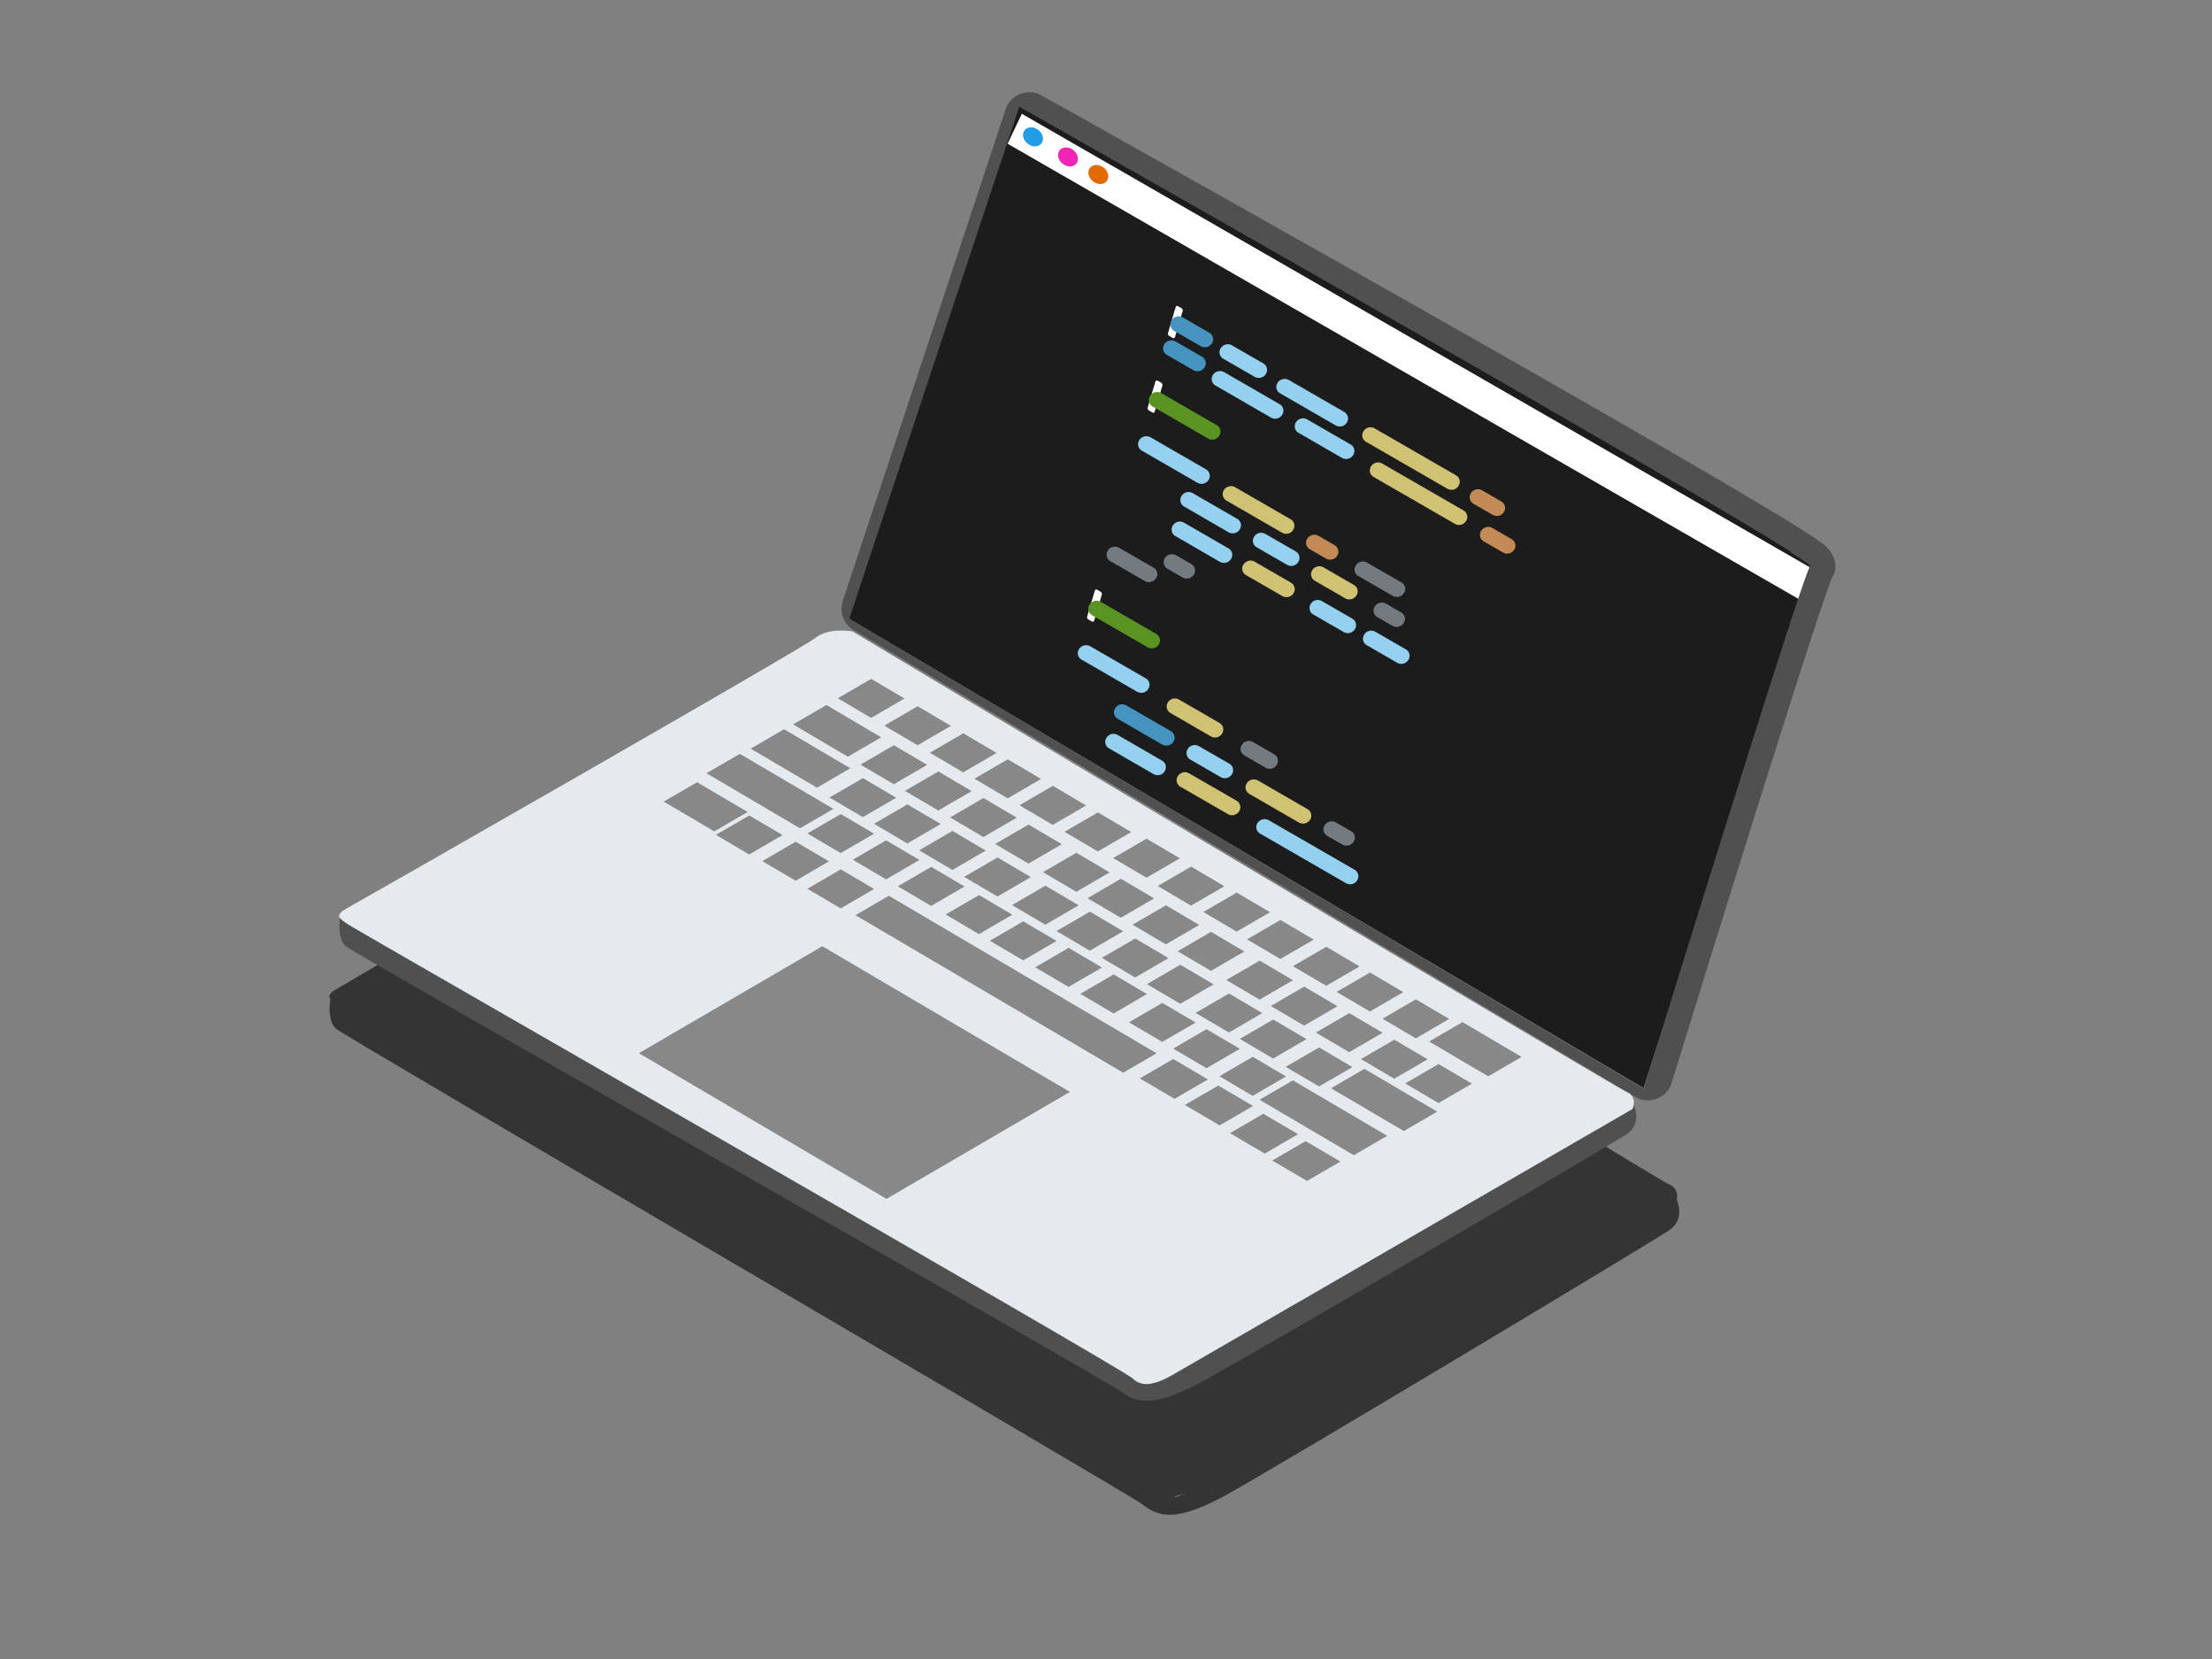 <svg xmlns="http://www.w3.org/2000/svg" fill-rule="evenodd" stroke-linejoin="round" stroke-miterlimit="2" clip-rule="evenodd" viewBox="0 0 800 600">
  <rect x="0" y="0" width="800" height="600" fill="#808080" stroke="none"/>
  <path id="laptop" fill="none" d="M0 0h800v600H0z" />
  <g id="laptop1">
    <path id="shaddow" fill="#343434" d="M903.7 332c-.8-1-.3-2 2.6-3.6 5-2.8 164.3-93.7 169.3-97.7s13.8-2.3 13.5-2.3c-.3 0 274.8 164.3 279.5 166.3 3.3 1.3 3.2 3.9 2.9 5.3 1.1 2.6 1.9 7.4-2.6 10.3-6.6 4.4-136.5 80.3-154 89.7-17.5 9.3-23.4 7.5-29.3 3-6-4.3-276.3-157.9-279.9-160.9-2.6-2.1-2.4-7.3-2-10zm296.7 167.4c-1.2.5-2.4.9-3.5 1 .4.2.7.2.9.2.3 0 1.3-.5 2.6-1.2z" transform="matrix(1.041 0 0 1.068 -821.3 6.7)" />
    <g id="top" transform="rotate(.3 -34.8 1340.8)">
      <path fill="#1c1c1c" d="M368.7 36L307 223.7l287.4 169.8L656 202 368.7 35.9z" transform="rotate(-.3 -34.8 1340.8)" />

      <g id="code">
        {{!-- Stage 1  --}}
        <path id="cursor1" fill="#fff" d="M1174.6 468.6a2 2 0 00-2-2h-4c-1 0-2 .9-2 2v26.3c0 1.2 1 2 2 2h4a2 2 0 002-2v-26.3z" transform="matrix(.317 .181 -.103 .356 97.2 -269.3)" />
        <g id="code1">
          <path id="1_1" fill="#4594bf" d="M1252.6 165.7c0-3.3-3-5.7-7.2-5.7h-38.2a15 15 0 00-9 3.2c-2.6 2-4 4.6-4 7.1 0 3.3 3 5.7 7.1 5.7h38.3a15 15 0 009-3.2c2.5-2 4-4.6 4-7z" transform="matrix(.253 .144 -.103 .356 132.4 -118.4)" />
          <path id="1_2" fill="#94d0f0" d="M1252.6 165.7c0-3.3-2.7-5.7-6.5-5.7h-40.3c-2.8 0-5.8 1.2-8 3.2a9.8 9.8 0 00-3.7 7.1c0 3.3 2.7 5.7 6.5 5.7h40.3c2.8 0 5.8-1.2 8.1-3.2s3.6-4.6 3.6-7z" transform="matrix(.283 .161 -.103 .356 114.4 -128.7)" />
          <path id="1_3" fill="#94d0f0" d="M1252.6 165.7c0-3.3-1.7-5.7-4.2-5.7h-46.7c-1.8 0-3.7 1.2-5.2 3.2s-2.4 4.6-2.4 7.1c0 3.3 1.8 5.7 4.3 5.7h46.6c1.8 0 3.8-1.2 5.3-3.2 1.4-2 2.3-4.6 2.3-7z" transform="matrix(.433 .247 -.103 .356 -44.1 -219)" />
          <path id="1_4" fill="#d0c273" d="M1252.6 165.7c0-3.3-1.3-5.7-3-5.7h-50c-1.3 0-2.7 1.2-3.8 3.2-1 2-1.7 4.6-1.7 7.1 0 3.3 1.3 5.7 3.1 5.7h49.8c1.4 0 2.8-1.2 3.9-3.2 1-2 1.7-4.6 1.7-7z" transform="matrix(.593 .338 -.103 .356 -204 -310.3)" />
          <path id="1_5" fill="#c38956" d="M1252.6 165.7c0-3.3-3.6-5.7-8.8-5.7H1210c-3.8 0-7.9 1.2-11 3.2-3 2-4.9 4.6-4.9 7.1 0 3.3 3.7 5.7 8.8 5.7h33.8c3.9 0 7.9-1.2 11-3.2 3-2 4.9-4.6 4.9-7z" transform="matrix(.208 .119 -.103 .356 294.7 -26.6)" />
          <path id="1_6" fill="#4594bf" d="M1252.6 165.7c0-3.3-3-5.7-7.2-5.7h-38.2a15 15 0 00-9 3.2c-2.6 2-4 4.6-4 7.1 0 3.3 3 5.7 7.1 5.7h38.3a15 15 0 009-3.2c2.5-2 4-4.6 4-7z" transform="matrix(.253 .144 -.103 .356 129.8 -109.7)" />
          <path id="1_7" fill="#94d0f0" d="M1252.6 165.7c0-3.3-1.7-5.7-4.2-5.7h-46.7c-1.8 0-3.7 1.2-5.2 3.2s-2.4 4.6-2.4 7.1c0 3.3 1.8 5.7 4.3 5.7h46.6c1.8 0 3.8-1.2 5.3-3.2 1.4-2 2.3-4.6 2.3-7z" transform="matrix(.433 .247 -.103 .356 -67.5 -221.7)" />
          <path id="1_8" fill="#94d0f0" d="M1252.6 165.7c0-3.3-2.1-5.7-5.1-5.7h-44.2a8.9 8.9 0 00-6.3 3.2c-1.8 2-2.9 4.6-2.9 7.1 0 3.3 2.1 5.7 5.1 5.7h44.2c2.2 0 4.5-1.2 6.3-3.2 1.8-2 2.9-4.6 2.9-7z" transform="matrix(.358 .204 -.103 .356 52.2 -153.4)" />
          <path id="1_9" fill="#d0c273" d="M1252.6 165.7c0-3.3-1.3-5.7-3-5.7h-50c-1.3 0-2.7 1.2-3.8 3.2-1 2-1.7 4.6-1.7 7.1 0 3.3 1.3 5.7 3.1 5.7h49.8c1.4 0 2.8-1.2 3.9-3.2 1-2 1.7-4.6 1.7-7z" transform="matrix(.593 .338 -.103 .356 -201.2 -297.6)" />
          <path id="1_10" fill="#c38956" d="M1252.6 165.7c0-3.3-3.6-5.7-8.8-5.7H1210c-3.8 0-7.9 1.2-11 3.2-3 2-4.9 4.6-4.9 7.1 0 3.3 3.7 5.7 8.8 5.7h33.8c3.9 0 7.9-1.2 11-3.2 3-2 4.9-4.6 4.9-7z" transform="matrix(.208 .119 -.103 .356 298.5 -13)" />
        </g>
        {{!-- Stage 2 --}}
        <path id="cursor2" fill="#fff" d="M1174.6 468.6a2 2 0 00-2-2h-4c-1 0-2 .9-2 2v26.3c0 1.2 1 2 2 2h4a2 2 0 002-2v-26.3z" transform="matrix(.317 .181 -.103 .356 90 -242.3)" />
        <g id="code2">
          <path id="2_1" fill="#599423" d="M1252.6 165.7c0-3.3-1.7-5.7-4.2-5.7h-46.7c-1.8 0-3.7 1.2-5.2 3.2s-2.4 4.6-2.4 7.1c0 3.3 1.8 5.7 4.3 5.7h46.6c1.8 0 3.8-1.2 5.3-3.2 1.4-2 2.3-4.6 2.3-7z" transform="matrix(.433 .247 -.103 .356 -90.2 -214)" />
          <path id="2_2" fill="#94d0f0" d="M1252.6 165.7c0-3.3-1.7-5.7-4.2-5.7h-46.7c-1.8 0-3.7 1.2-5.2 3.2s-2.4 4.6-2.4 7.1c0 3.3 1.8 5.7 4.3 5.7h46.6c1.8 0 3.8-1.2 5.3-3.2 1.4-2 2.3-4.6 2.3-7z" transform="matrix(.433 .247 -.103 .356 -94 -198)" />
          <path id="2_3" fill="#d0c273" d="M1252.6 165.7c0-3.3-1.7-5.7-4.2-5.7h-46.7c-1.8 0-3.7 1.2-5.2 3.2s-2.4 4.6-2.4 7.1c0 3.3 1.8 5.7 4.3 5.7h46.6c1.8 0 3.8-1.2 5.3-3.2 1.4-2 2.3-4.6 2.3-7z" transform="matrix(.433 .247 -.103 .356 -63.3 -180.1)" />
          <path id="2_4" fill="#c38956" d="M1252.6 165.7c0-3.3-4-5.7-9.7-5.7h-31.3c-4.2 0-8.7 1.2-12 3.2-3.5 2-5.5 4.6-5.5 7.1 0 3.3 4 5.7 9.7 5.7h31.4c4.2 0 8.6-1.2 12-3.2 3.4-2 5.4-4.6 5.4-7z" transform="matrix(.189 .108 -.103 .356 258.3 3.3)" />
          <path id="2_5" fill="#737b81" d="M1252.6 165.7c0-3.3-2.5-5.7-6-5.7H1205c-2.7 0-5.5 1.2-7.6 3.2a10 10 0 00-3.4 7.1c0 3.3 2.5 5.7 6 5.7h41.6c2.6 0 5.4-1.2 7.5-3.2a10 10 0 003.4-7z" transform="matrix(.302 .172 -.103 .356 141 -63.5)" />
          <path id="2_6" fill="#94d0f0" d="M1252.6 165.7c0-3.3-2-5.7-5-5.7h-44.4a8.7 8.7 0 00-6.3 3.2 11 11 0 00-2.8 7.1c0 3.3 2.1 5.7 5 5.7h44.4c2.2 0 4.5-1.2 6.3-3.2a11 11 0 002.8-7z" transform="matrix(.364 .208 -.103 .356 3.8 -131.3)" />
          <path id="2_7" fill="#94d0f0" d="M1252.6 165.7c0-3.3-2.7-5.7-6.6-5.7h-40a13 13 0 00-8.2 3.2 9.7 9.7 0 00-3.7 7.1c0 3.3 2.8 5.7 6.6 5.7h40c2.8 0 5.9-1.2 8.2-3.2 2.3-2 3.7-4.6 3.7-7z" transform="matrix(.277 .158 -.103 .356 134 -57)" />
          <path id="2_8" fill="#d0c273" d="M1252.6 165.7c0-3.3-2.7-5.7-6.6-5.7h-40a13 13 0 00-8.2 3.2 9.7 9.7 0 00-3.7 7.1c0 3.3 2.8 5.7 6.6 5.7h40c2.8 0 5.9-1.2 8.2-3.2 2.3-2 3.7-4.6 3.7-7z" transform="matrix(.277 .158 -.103 .356 155.1 -45)" />
          <path id="2_9" fill="#737b81" d="M1252.6 165.7c0-3.3-4.1-5.7-10-5.7h-30.4c-4.4 0-9 1.2-12.5 3.2s-5.6 4.6-5.6 7.1c0 3.3 4.2 5.7 10 5.7h30.5c4.3 0 9-1.2 12.4-3.2 3.5-2 5.6-4.6 5.6-7z" transform="matrix(.183 .104 -.103 .356 290 32.5)" />
          <path id="2_10" fill="#94d0f0" d="M1252.6 165.7c0-3.3-2-5.7-5-5.7h-44.4a8.7 8.7 0 00-6.3 3.2 11 11 0 00-2.8 7.1c0 3.3 2.1 5.7 5 5.7h44.4c2.2 0 4.5-1.2 6.3-3.2a11 11 0 002.8-7z" transform="matrix(.364 .208 -.103 .356 .7 -120.6)" />
          <path id="2_11" fill="#d0c273" d="M1252.6 165.7c0-3.3-2.4-5.7-5.8-5.7h-42.2c-2.5 0-5.2 1.2-7.2 3.2s-3.3 4.6-3.3 7.1c0 3.3 2.4 5.7 5.8 5.7h42.2c2.5 0 5.2-1.2 7.3-3.2 2-2 3.2-4.6 3.2-7z" transform="matrix(.314 .179 -.103 .356 86 -72)" />
          <path id="2_12" fill="#94d0f0" d="M1252.6 165.7c0-3.3-2.7-5.7-6.6-5.7h-40a13 13 0 00-8.2 3.2 9.7 9.7 0 00-3.7 7.1c0 3.3 2.8 5.7 6.6 5.7h40c2.8 0 5.9-1.2 8.2-3.2 2.3-2 3.7-4.6 3.7-7z" transform="matrix(.277 .158 -.103 .356 154.6 -32.8)" />
          <path id="2_13" fill="#94d0f0" d="M1252.6 165.7c0-3.3-2.7-5.7-6.6-5.7h-40a13 13 0 00-8.2 3.2 9.7 9.7 0 00-3.7 7.1c0 3.3 2.8 5.7 6.6 5.7h40c2.8 0 5.9-1.2 8.2-3.2 2.3-2 3.7-4.6 3.7-7z" transform="matrix(.277 .158 -.103 .356 174 -21.8)" />
          <path id="2_14" fill="#737b81" d="M1252.6 165.7c0-3.3-4.1-5.7-10-5.7h-30.4c-4.4 0-9 1.2-12.5 3.2s-5.6 4.6-5.6 7.1c0 3.3 4.2 5.7 10 5.7h30.5c4.3 0 9-1.2 12.4-3.2 3.5-2 5.6-4.6 5.6-7z" transform="matrix(.183 .104 -.103 .356 214 15.4)" />
          <path id="2_15" fill="#737b81" d="M1252.6 165.7c0-3.3-2.5-5.7-6-5.7H1205c-2.7 0-5.5 1.2-7.6 3.2a10 10 0 00-3.4 7.1c0 3.3 2.5 5.7 6 5.7h41.6c2.6 0 5.4-1.2 7.5-3.2a10 10 0 003.4-7z" transform="matrix(.302 .172 -.103 .356 51.3 -68.4)" />
        </g>
        {{!-- Stage 3 --}}
        <path id="cursor3" fill="#fff" d="M1174.6 468.6a2 2 0 00-2-2h-4c-1 0-2 .9-2 2v26.3c0 1.2 1 2 2 2h4a2 2 0 002-2v-26.3z" transform="matrix(.317 .181 -.103 .356 68.5 -166.6)" />
        <g id="code3">
          <path id="3_1" fill="#599423" d="M1252.6 165.7c0-3.3-1.7-5.7-4.2-5.7h-46.7c-1.8 0-3.7 1.2-5.2 3.2s-2.4 4.6-2.4 7.1c0 3.3 1.8 5.7 4.3 5.7h46.6c1.8 0 3.8-1.2 5.3-3.2 1.4-2 2.3-4.6 2.3-7z" transform="matrix(.433 .247 -.103 .356 -111.7 -138.4)" />
          <path id="3_2" fill="#94d0f0" d="M1252.6 165.7c0-3.3-1.7-5.7-4.2-5.7h-46.7c-1.8 0-3.7 1.2-5.2 3.2s-2.4 4.6-2.4 7.1c0 3.3 1.8 5.7 4.3 5.7h46.6c1.8 0 3.8-1.2 5.3-3.2 1.4-2 2.3-4.6 2.3-7z" transform="matrix(.433 .247 -.103 .356 -115.4 -122.3)" />
          <path id="3_3" fill="#d0c273" d="M1252.6 165.7c0-3.3-2.2-5.7-5.4-5.7h-43.4a9.6 9.6 0 00-6.7 3.2c-1.9 2-3 4.6-3 7.1 0 3.3 2.3 5.7 5.4 5.7h43.4c2.3 0 4.8-1.2 6.7-3.2 1.9-2 3-4.6 3-7z" transform="matrix(.339 .194 -.103 .356 29.1 -39.9)" />
          <path id="3_4" fill="#737b81" d="M1252.6 165.7c0-3.3-3.4-5.7-8.3-5.7h-35.2c-3.6 0-7.4 1.2-10.3 3.2-3 2-4.7 4.6-4.7 7.1 0 3.3 3.5 5.7 8.3 5.7h35.2c3.6 0 7.5-1.2 10.4-3.2 2.9-2 4.6-4.6 4.6-7z" transform="matrix(.22 .126 -.103 .356 198 56.5)" />
          <path id="3_5" fill="#4594bf" d="M1252.6 165.7c0-3.3-2-5.7-5-5.7h-44.4a8.7 8.7 0 00-6.3 3.2 11 11 0 00-2.8 7.1c0 3.3 2.1 5.7 5 5.7h44.4c2.2 0 4.5-1.2 6.3-3.2a11 11 0 002.8-7z" transform="matrix(.364 .208 -.103 .356 -19.8 -54.4)" />
          <path id="3_6" fill="#94d0f0" d="M1252.6 165.7c0-3.3-2.7-5.7-6.6-5.7h-40a13 13 0 00-8.2 3.2 9.7 9.7 0 00-3.7 7.1c0 3.3 2.8 5.7 6.6 5.7h40c2.8 0 5.9-1.2 8.2-3.2 2.3-2 3.7-4.6 3.7-7z" transform="matrix(.277 .158 -.103 .356 110.4 19.9)" />
          <path id="3_7" fill="#d0c273" d="M1252.6 165.7c0-3.3-2-5.7-4.6-5.7h-45.5c-2 0-4.2 1.2-5.8 3.2-1.6 2-2.6 4.6-2.6 7.1 0 3.3 2 5.7 4.7 5.7h45.5c2 0 4-1.2 5.7-3.2 1.7-2 2.6-4.6 2.6-7z" transform="matrix(.396 .226 -.103 .356 -10.3 -49)" />
          <path id="3_8" fill="#737b81" d="M1252.6 165.7c0-3.3-4.1-5.7-10-5.7h-30.4c-4.4 0-9 1.2-12.5 3.2s-5.6 4.6-5.6 7.1c0 3.3 4.2 5.7 10 5.7h30.5c4.3 0 9-1.2 12.4-3.2 3.5-2 5.6-4.6 5.6-7z" transform="matrix(.183 .104 -.103 .356 272.3 111.7)" />
          <path id="3_9" fill="#94d0f0" d="M1252.6 165.7c0-3.3-2-5.7-5-5.7h-44.4a8.7 8.7 0 00-6.3 3.2 11 11 0 00-2.8 7.1c0 3.3 2.1 5.7 5 5.7h44.4c2.2 0 4.5-1.2 6.3-3.2a11 11 0 002.8-7z" transform="matrix(.364 .208 -.103 .356 -22.9 -43.7)" />
          <path id="3_10" fill="#d0c273" d="M1252.6 165.7c0-3.3-2-5.7-4.8-5.7h-45a8 8 0 00-6 3.2c-1.7 2-2.7 4.6-2.7 7.1 0 3.3 2 5.7 4.8 5.7h45c2.2 0 4.4-1.2 6-3.2 1.7-2 2.7-4.6 2.7-7z" transform="matrix(.383 .218 -.103 .356 -19.7 -41.9)" />
          <path id="3_11" fill="#94d0f0" d="M1252.6 165.7c0-3.3-1.2-5.7-3-5.7h-50.2c-1.2 0-2.6 1.2-3.6 3.2a16 16 0 00-1.7 7.1c0 3.3 1.2 5.7 3 5.7h50.2c1.3 0 2.6-1.2 3.7-3.2 1-2 1.6-4.6 1.6-7z" transform="matrix(.621 .354 -.103 .356 -275 -187.5)" />
        </g>
      </g>

      <g id="navbar">
        <path fill="#fff" d="M1101.9 34h821.4v169.6h-821.4z" transform="matrix(.35 .199 -.03 .064 -21.9 -182.4)" />
        <circle cx="597.6" cy="-41.2" r="15.7" fill="#209de5" transform="matrix(.213 .121 -.086 .183 236 -17.4)" />
        <circle cx="597.6" cy="-41.2" r="15.7" fill="#f124b4" transform="matrix(.213 .121 -.086 .183 248.7 -10.2)" />
        <circle cx="597.6" cy="-41.2" r="15.7" fill="#e36a00" transform="matrix(.213 .121 -.086 .183 259.7 -3.9)" />
      </g>
      <path id="curve" fill="#505050" d="M656.4 205.8c-.7 2-3.4 9.7-6.3 18.7-15.8 49.1-50.5 163.8-50.5 163.8a9 9 0 01-13.2 5.1L302.9 226.1a9 9 0 01-4-10.5l58-178.2a9 9 0 0113-5S601 160 646 188.2c4.1 2.6 6.9 4.5 8 5.4 1.4 1.3 2.1 2.4 2.5 3 2.2 4 1.4 7-.2 9.2zm-15-10c-45-28-279.6-159.3-279.6-159.3L301.3 222l288.2 168.5s56.6-186.7 59.2-189.3c.2-.3-2.3-2-7.2-5.1a8 8 0 01.8-1.3l-1 1.2z" />
    </g>
    <g id="bottom">
      <path id="Curve" fill="#505050" d="M123.2 330.2s-1.8 9 1.8 12S399 498.6 405 503c6 4.4 11.9 6.2 29.4-3.1 17.4-9.4 147.3-85.3 153.9-89.7 6.6-4.3 1.9-12.4 1.3-12.1-.7.3-165.9 101.1-172.4 102.4-6.6 1.2-266.4-157.5-293.9-170.4z" />
      <path fill="#e5eaef" d="M308.4 228.4c.4 0-8.5-1.7-13.5 2.3s-164.3 95-169.3 97.7c-5 2.8-2.8 3.8.4 6 3.2 2.2 280.2 160.7 283.6 164.1 3.5 3.5 8.5 2.2 14.4-1.2l166.4-96.2s2.2-4.5-2.5-6.4c-4.6-2-279.8-166.3-279.5-166.3z" />
    </g>
    <g id="keyboard">
      <path fill="#888" d="M1458.8 144.6h28.4V173h-28.4z" transform="matrix(.424 .25 -.425 .247 -242 -154.9)" />
      <path fill="#888" d="M1458.8 144.6h28.4V173h-28.4z" transform="matrix(.424 .25 -.425 .247 -225.2 -145)" />
      <path fill="#888" d="M1458.8 144.6h28.4V173h-28.4z" transform="matrix(.424 .25 -.425 .247 -208.7 -135.2)" />
      <path fill="#888" d="M1458.8 144.6h28.4V173h-28.4z" transform="matrix(.424 .25 -.425 .247 -233.8 -130.9)" />
      <path fill="#888" d="M1458.8 144.6h28.4V173h-28.4z" transform="matrix(.698 .411 -.425 .247 -657.9 -380.3)" />
      <path fill="#888" d="M1458.8 144.6h28.4V173h-28.4z" transform="matrix(.844 .497 -.425 .247 -886.2 -497)" />
      <path fill="#888" d="M1458.8 144.6h28.4V173h-28.4z" transform="matrix(1.191 .701 -.425 .247 -1408.4 -785.7)" />
      <path fill="#888" d="M1458.8 144.6h28.4V173h-28.4z" transform="matrix(.424 .25 -.425 .247 -245 -119)" />
      <path fill="#888" d="M1458.8 144.6h28.4V173h-28.4z" transform="matrix(.424 .25 -.425 .247 -167.8 -92)" />
      <path fill="#888" d="M1458.8 144.6h28.4V173h-28.4z" transform="matrix(.424 .25 -.425 .247 -179 -80.1)" />
      <path fill="#888" d="M1458.8 144.6h28.4V173h-28.4z" transform="matrix(.424 .25 -.425 .247 -203 -76.7)" />
      <path fill="#888" d="M1458.8 144.6h28.4V173h-28.4z" transform="matrix(.424 .25 -.425 .247 -101.5 -53)" />
      <path fill="#888" d="M1458.8 144.6h28.4V173h-28.4z" transform="matrix(.424 .25 -.425 .247 -112.6 -41.1)" />
      <path fill="#888" d="M1458.8 144.6h28.4V173h-28.4z" transform="matrix(.424 .25 -.425 .247 -136.7 -37.7)" />
      <path fill="#888" d="M1458.8 144.6h28.4V173h-28.4z" transform="matrix(.424 .25 -.425 .247 -192.6 -125.8)" />
      <path fill="#888" d="M1458.8 144.6h28.4V173h-28.4z" transform="matrix(.424 .25 -.425 .247 -217.7 -121.4)" />
      <path fill="#888" d="M1458.8 144.6h28.4V173h-28.4z" transform="matrix(.424 .25 -.425 .247 -228.9 -109.5)" />
      <path fill="#888" d="M1458.8 144.6h28.4V173h-28.4z" transform="matrix(.424 .25 -.425 .247 -253 -106)" />
      <path fill="#888" d="M1458.8 144.6h28.4V173h-28.4z" transform="matrix(.424 .25 -.425 .247 -286.1 -105.5)" />
      <path fill="#888" d="M1458.8 144.6h28.4V173h-28.4z" transform="matrix(.424 .25 -.425 .247 -269.3 -96)" />
      <path fill="#888" d="M1458.8 144.6h28.4V173h-28.4z" transform="matrix(.424 .25 -.425 .247 -253 -86)" />
      <path fill="#888" d="M1458.8 144.6h28.4V173h-28.4z" transform="matrix(.644 .379 -.425 .247 -625.9 -305.7)" />
      <path fill="#888" d="M1458.8 144.6h28.4V173h-28.4z" transform="matrix(.424 .25 -.425 .247 -151.7 -82.6)" />
      <path fill="#888" d="M1458.8 144.6h28.4V173h-28.4z" transform="matrix(.424 .25 -.425 .247 -162.9 -70.7)" />
      <path fill="#888" d="M1458.8 144.6h28.4V173h-28.4z" transform="matrix(.424 .25 -.425 .247 -187 -67.2)" />
      <path fill="#888" d="M1458.8 144.6h28.4V173h-28.4z" transform="matrix(.424 .25 -.425 .247 -85.4 -43.6)" />
      <path fill="#888" d="M1458.8 144.6h28.4V173h-28.4z" transform="matrix(.424 .25 -.425 .247 -96.6 -31.7)" />
      <path fill="#888" d="M1458.8 144.6h28.4V173h-28.4z" transform="matrix(.424 .25 -.425 .247 -120.7 -28.2)" />
      <path fill="#888" d="M1458.8 144.6h28.4V173h-28.4z" transform="matrix(.443 .26 -.425 .247 -160.5 -32)" />
      <path fill="#888" d="M1458.8 144.6h28.4V173h-28.4z" transform="matrix(.443 .26 -.425 .247 -144.2 -22.4)" />
      <path fill="#888" d="M1458.8 144.6h28.4V173h-28.4z" transform="matrix(.443 .26 -.425 .247 -127.9 -12.2)" />
      <path fill="#888" d="M1458.8 144.6h28.4V173h-28.4z" transform="matrix(.443 .26 -.425 .247 -112.6 -2.3)" />
      <path fill="#888" d="M1458.8 144.6h28.4V173h-28.4z" transform="matrix(.424 .25 -.425 .247 -80 -21.6)" />
      <path fill="#888" d="M1458.8 144.6h28.4V173h-28.4z" transform="matrix(.927 .545 -.425 .247 -797.4 -444.2)" />
      <path fill="#888" d="M1458.8 144.6h28.4V173h-28.4z" transform="matrix(.424 .25 -.425 .247 -104 -18.2)" />
      <path fill="#888" d="M1458.8 144.6h28.4V173h-28.4z" transform="matrix(1.2 .706 -.425 .247 -1221.5 -674.9)" />
      <path fill="#888" d="M1458.8 144.6h28.4V173h-28.4z" transform="matrix(.424 .25 -.425 .247 -176.3 -116.2)" />
      <path fill="#888" d="M1458.8 144.6h28.4V173h-28.4z" transform="matrix(.424 .25 -.425 .247 -201.4 -111.8)" />
      <path fill="#888" d="M1458.8 144.6h28.4V173h-28.4z" transform="matrix(.424 .25 -.425 .247 -212.6 -99.9)" />
      <path fill="#888" d="M1458.8 144.6h28.4V173h-28.4z" transform="matrix(.424 .25 -.425 .247 -236.6 -96.5)" />
      <path fill="#888" d="M1458.8 144.6h28.4V173h-28.4z" transform="matrix(.424 .25 -.425 .247 -135.4 -73)" />
      <path fill="#888" d="M1458.8 144.6h28.4V173h-28.4z" transform="matrix(.424 .25 -.425 .247 -146.5 -61)" />
      <path fill="#888" d="M1458.8 144.6h28.4V173h-28.4z" transform="matrix(.424 .25 -.425 .247 -170.6 -57.6)" />
      <path fill="#888" d="M1458.8 144.6h28.4V173h-28.4z" transform="matrix(.424 .25 -.425 .247 -69.1 -34)" />
      <path fill="#888" d="M1458.8 144.6h28.4V173h-28.4z" transform="matrix(.424 .25 -.425 .247 -160 -106.6)" />
      <path fill="#888" d="M1458.8 144.6h28.4V173h-28.4z" transform="matrix(.424 .25 -.425 .247 -185.1 -102.2)" />
      <path fill="#888" d="M1458.8 144.6h28.4V173h-28.4z" transform="matrix(.424 .25 -.425 .247 -196.3 -90.3)" />
      <path fill="#888" d="M1458.8 144.6h28.4V173h-28.4z" transform="matrix(.424 .25 -.425 .247 -220.3 -86.9)" />
      <path fill="#888" d="M1458.8 144.6h28.4V173h-28.4z" transform="matrix(3.41 2.006 -.425 .247 -4591.6 -2638.1)" />
      <path fill="#888" d="M1458.8 144.6h28.4V173h-28.4z" transform="matrix(3.153 1.855 -2.336 1.362 -3964.4 -2560.8)" />
      <path fill="#888" d="M1458.8 144.6h28.4V173h-28.4z" transform="matrix(.424 .25 -.425 .247 -119.1 -63.4)" />
      <path fill="#888" d="M1458.8 144.6h28.4V173h-28.4z" transform="matrix(.424 .25 -.425 .247 -130.2 -51.5)" />
      <path fill="#888" d="M1458.8 144.6h28.4V173h-28.4z" transform="matrix(.424 .25 -.425 .247 -154.3 -48)" />
      <path fill="#888" d="M1458.8 144.6h28.4V173h-28.4z" transform="matrix(.424 .25 -.425 .247 -52.8 -24.4)" />
      <path fill="#888" d="M1458.8 144.6h28.4V173h-28.4z" transform="matrix(.424 .25 -.425 .247 -36.8 -15.6)" />
      <path fill="#888" d="M1458.8 144.6h28.4V173h-28.4z" transform="matrix(.424 .25 -.425 .247 -142.4 -97.1)" />
      <path fill="#888" d="M1458.8 144.6h28.4V173h-28.4z" transform="matrix(.424 .25 -.425 .247 -126.3 -87)" />
      <path fill="#888" d="M1458.8 144.6h28.4V173h-28.4z" transform="matrix(.424 .25 -.425 .247 -109.8 -77.6)" />
      <path fill="#888" d="M1458.8 144.6h28.4V173h-28.4z" transform="matrix(.424 .25 -.425 .247 -94 -67.7)" />
      <path fill="#888" d="M1458.8 144.6h28.4V173h-28.4z" transform="matrix(.424 .25 -.425 .247 -77.4 -58)" />
      <path fill="#888" d="M1458.8 144.6h28.4V173h-28.4z" transform="matrix(.424 .25 -.425 .247 -61.6 -48.7)" />
      <path fill="#888" d="M1458.8 144.6h28.4V173h-28.4z" transform="matrix(.424 .25 -.425 .247 -45 -39)" />
      <path fill="#888" d="M1458.8 144.6h28.4V173h-28.4z" transform="matrix(.753 .443 -.425 .247 -508.1 -312.3)" />
    </g>
  </g>
</svg>